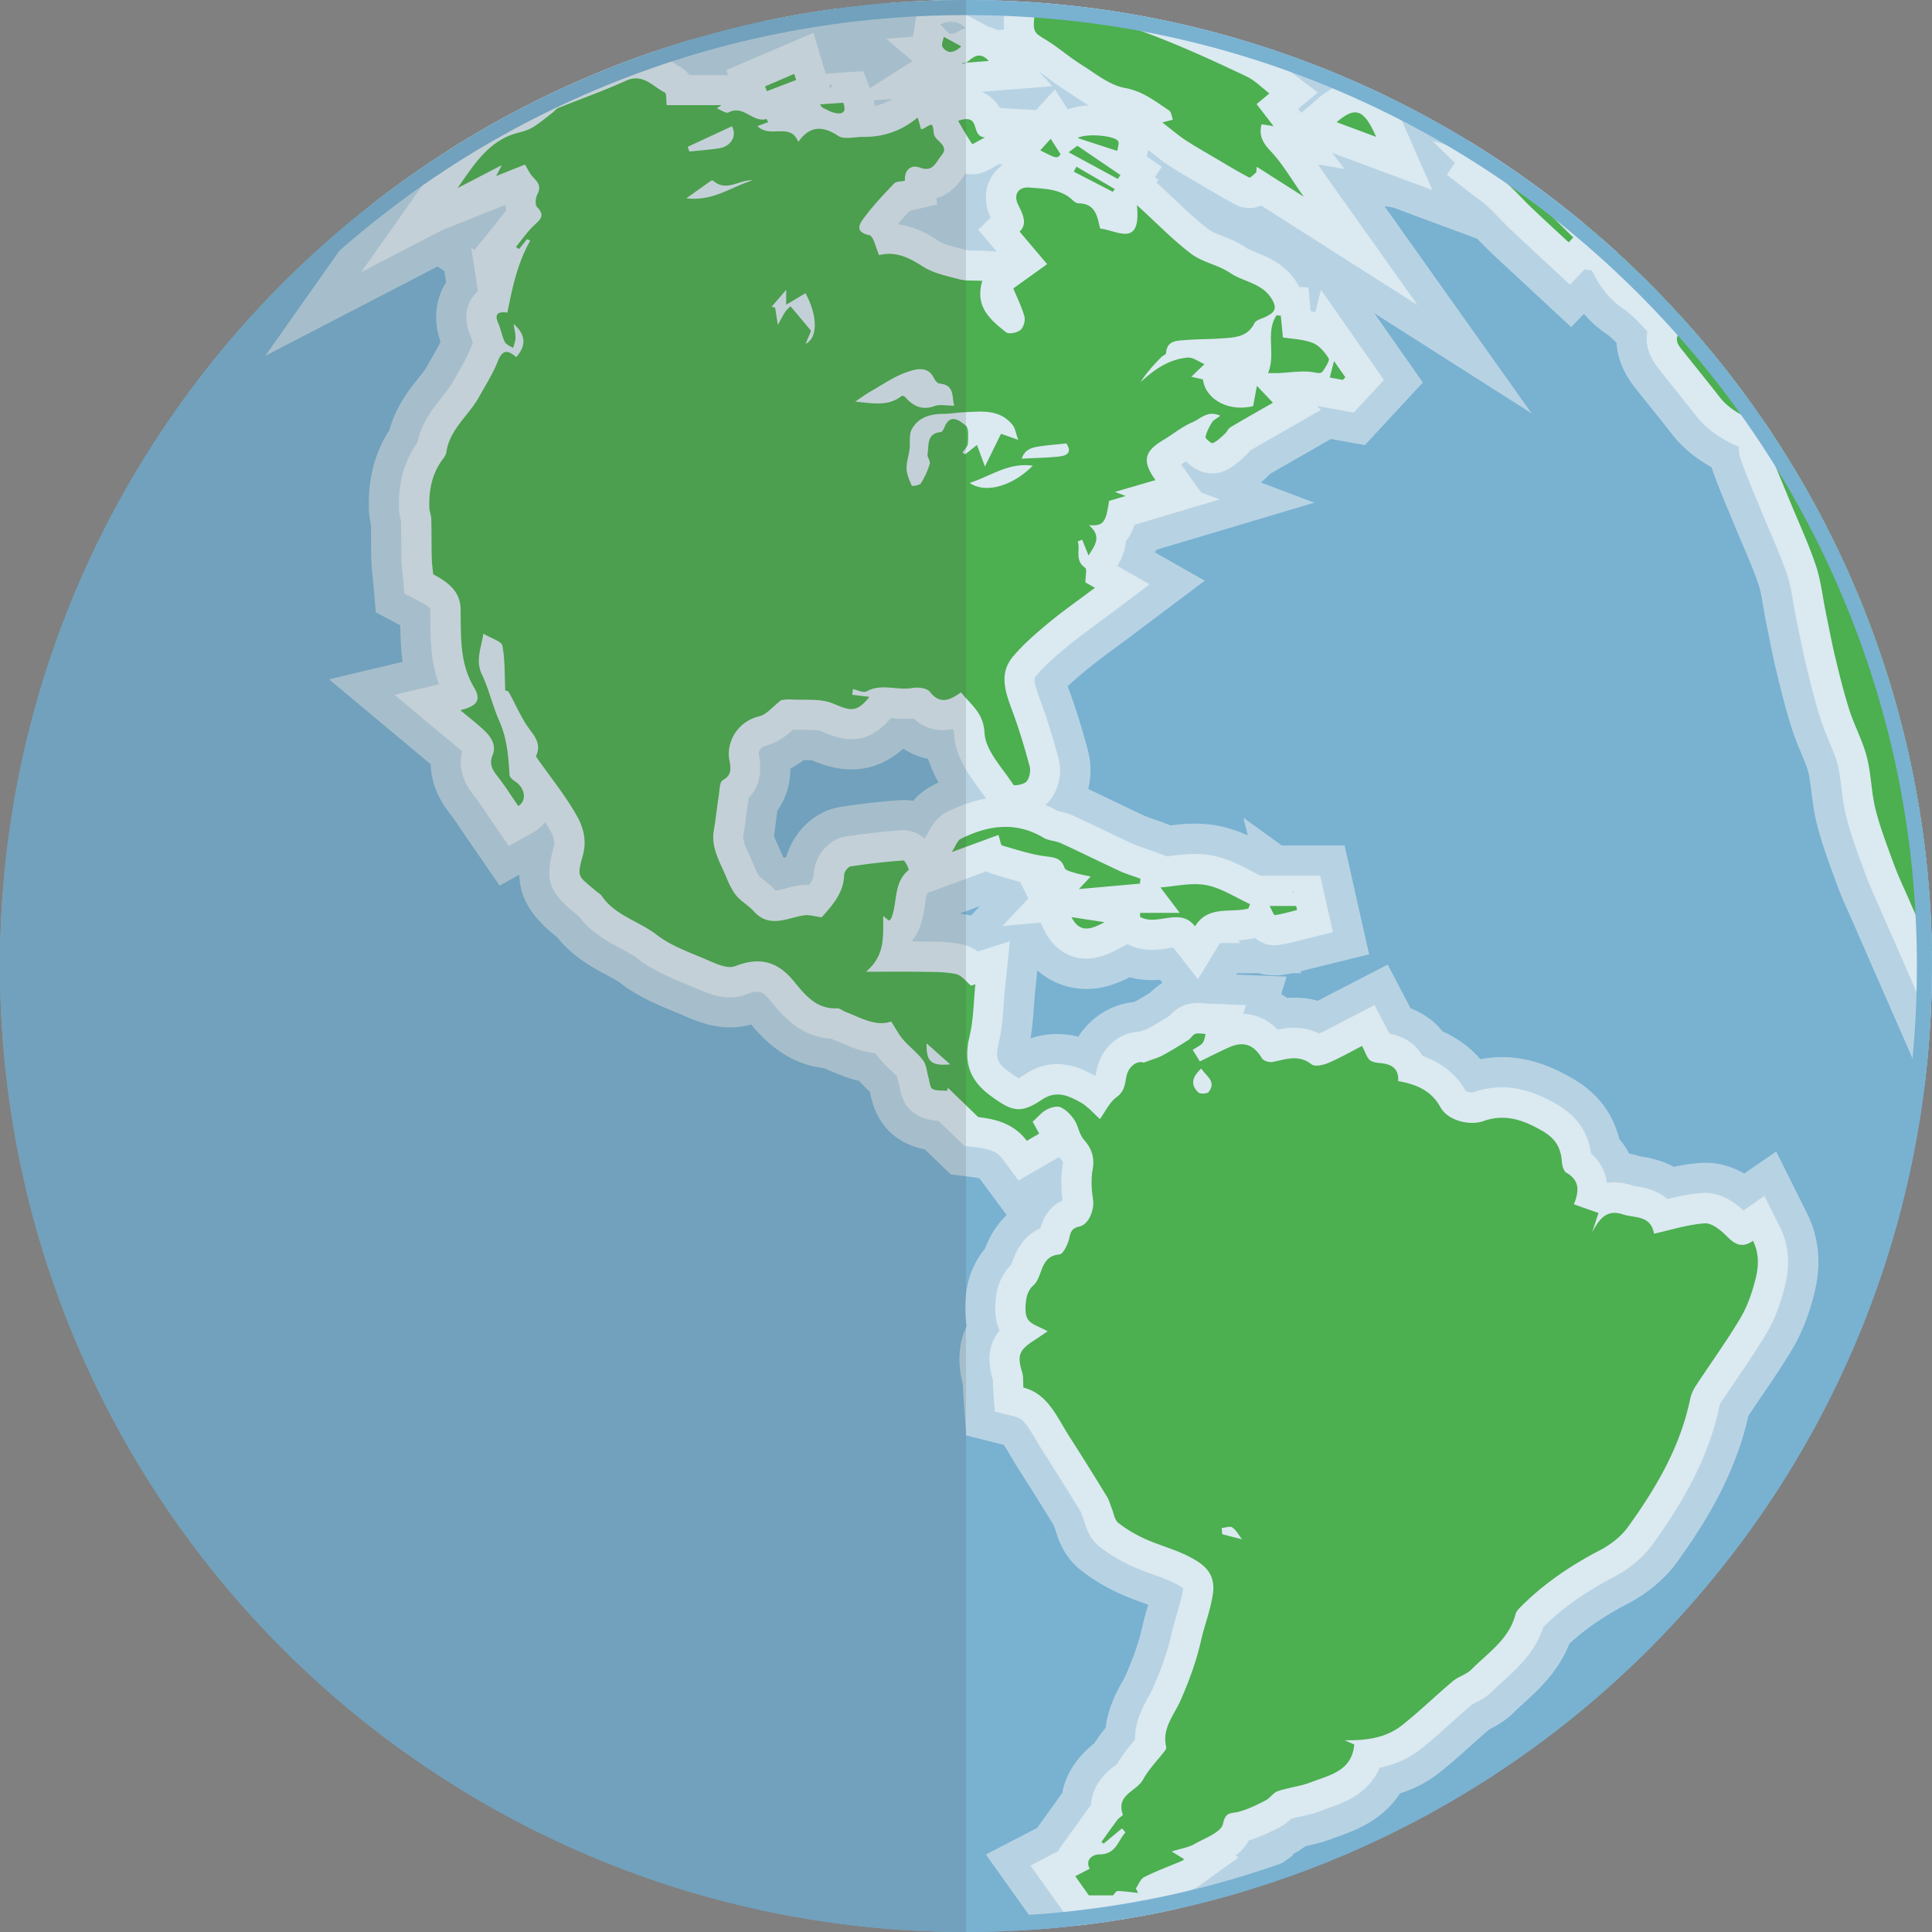 <svg version="1.1" xmlns="http://www.w3.org/2000/svg" x="0" y="0" viewBox="0 0 512 512" xml:space="preserve"><rect x="0" y="0" width="512" height="512" fill="#808080" stroke="none"/><style type="text/css">.st0{fill:#79b1d1}</style><circle class="st0" cx="256" cy="256" r="256"/><path d="M256 0c-7 0-13.93.29-20.79.84l-.2 1.39-12.71 1-.29-.98c-6.63.88-13.18 2.02-19.64 3.39l-14.63 6.27h-1.77c-.74-.57-1.54-1.07-2.38-1.51-31.19 9.19-59.89 24.13-84.89 43.62L70.29 94.31l45.68-23.69 1.78 1.22.46 3c-2.91 4.58-3.43 10.18-1.47 15.71-.54 1.2-1.39 2.69-2.3 4.25-.51.89-1.03 1.78-1.52 2.67-.32.58-1.22 1.71-2.02 2.71-2.43 3.05-6.01 7.55-7.74 13.87-3.85 5.92-5.62 12.76-5.41 20.84.05 1.76.32 3.22.55 4.22.03 1.32.03 2.66.04 4.05.01 1.7.02 3.39.06 5.1.04 1.62.19 3.06.32 4.25.04.36.08.73.11 1.11l.77 8.66 6.48 3.43c.04 2.95.13 6.23.62 9.68l-19.51 4.63 24.51 20.48c.75.63 1.46 1.21 2.14 1.77.1.08.19.16.28.23.19 6.83 3.93 11.63 5.35 13.45.94 1.2 1.93 2.68 3 4.28.55.82 1.1 1.65 1.67 2.47l8.28 12.01 5.2-2.92c.14 5.46 2.5 10.35 8.83 15.61.37.31.78.65 1.23 1.04.02.02.04.03.06.05 4.23 5.19 9.31 7.92 13.08 9.93 1.33.71 2.71 1.45 3.39 1.97 4.8 3.72 10.07 5.89 14.29 7.63l.3.12c.49.21.99.41 1.49.62.25.1.51.22.77.33l.1.04c3.72 1.62 10.43 4.56 17.89 2.35 3.32 3.98 9.37 10.41 19.15 11.56.06.03.13.05.19.07.55.21 1.09.44 1.63.67l.17.07c1.98.84 4.49 1.91 7.47 2.6 1.02 1.13 2 2.07 2.84 2.87l.09.33c1.15 6.03 4.13 10.39 8.85 12.95 1.74.95 3.61 1.61 5.64 1.99l6.87 6.64 5.3.66c1.29.16 1.97.3 2.32.39l7.21 9.71c-3.36 3.2-4.99 6.93-5.76 8.94-2.63 3.16-4.4 7.2-4.93 11.36-.22 1.75-.67 5.22.11 9.15-2.18 4.47-2.53 9.64-1.04 15.43.01.61.03 1.26.08 1.94l.8 11.58 9.95 2.5c.61.9 1.49 2.39 1.83 2.96.63 1.07 1.34 2.28 2.15 3.54 3.24 5.03 6.34 10.05 9.24 14.76.15.43.32.9.51 1.38l.05.16c.62 2.04 2.08 6.83 6.73 10.47 3.1 2.43 6.61 4.53 10.43 6.25 2.21.99 4.32 1.76 6.19 2.43.4.14.79.29 1.17.42 0 .01-.01.03-.01.04-.51 1.72-1.08 3.67-1.56 5.79-.88 3.92-2.25 7.92-4.44 12.95-.14.32-.56 1.08-.87 1.64-1.47 2.65-3.77 6.79-4.42 12.2-.97 1.2-1.99 2.55-2.96 4.09-2.22 1.77-7.2 6.05-8.53 13.19-.48.66-.95 1.32-1.42 1.98l-5.24 7.28-13.56 7.04 14.05 19.77c18.6-1.39 36.64-4.77 53.92-9.92l13.44-9.66-.28-.17c.07-.04.14-.07.21-.11 1.32-.67 2.41-1.41 3.32-2.12l.27-.06c1.95-.43 4.39-.98 7.02-2 .51-.2 1.04-.38 1.59-.58 3.91-1.39 11.48-4.07 16.19-11.35 3.87-1.23 7.38-3.08 10.47-5.52 3.1-2.45 5.91-4.97 8.65-7.43 1.55-1.39 3.03-2.72 4.5-3.98 1.57-.8 4.2-2.14 6.72-4.69.71-.72 1.6-1.52 2.55-2.39 3.86-3.5 9.03-8.2 12.01-15.66 4.21-3.9 9.28-7.38 15.45-10.59 5.29-2.75 9.93-6.66 13.06-11 6.96-9.65 15.34-22.73 18.92-38.79 1.16-1.75 2.36-3.52 3.54-5.25 2.7-3.97 5.5-8.08 8.12-12.49 2.48-4.18 4.39-9 5.82-14.74 1.89-7.59 1.27-14.66-1.87-21.04l-8.25-16.53-8.47 5.84c-3.73-2.13-7.59-3.08-11.52-2.82-2.52.17-4.9.56-7.15 1.03-3.56-1.91-6.95-2.46-8.48-2.7-.14-.02-.29-.05-.44-.07-.97-.3-1.93-.54-2.88-.72a20.64 20.64 0 0 0-2.65-3.9c-1.69-6.85-5.82-12.22-12.32-15.99-5.68-3.29-14.1-7.15-24.46-5.12-2.71-3.14-6.06-5.61-10.03-7.38-2.17-2.72-5.05-4.8-8.47-6.11l-6.08-11.58-14.12 7.27c-.76.39-1.57.82-2.41 1.27-.65.35-1.3.7-1.96 1.04-2.97-.83-5.75-.93-8.16-.75-.51-.36-1.03-.69-1.57-1l1.45-4.65-13.34-.54.23-.38h5.66c2.1.58 4.33.73 6.6.41.82-.12 1.62-.26 2.37-.41h2.43l-.35-.47c.64-.16 1.25-.31 1.82-.46.4-.1.8-.21 1.2-.31l15.23-3.75-6.5-28.85h-16.64l-10.17-7.35 1.15 4.68c-2.37-1.06-5.06-2.03-8.1-2.6-4.67-.86-8.96-.47-12.29-.05l-2.46-.91c-.7-.26-1.41-.5-2.11-.75-.92-.32-1.87-.65-2.4-.89-2.37-1.1-4.72-2.23-7.08-3.36-2.42-1.16-5.14-2.47-7.84-3.72.8-3.33.81-6.88-.06-10.16-1.57-5.91-3.17-11.06-4.9-15.75l-.18-.49c-.11-.3-.21-.57-.3-.82 1.59-1.54 3.39-3.05 5.14-4.5 2.26-1.87 4.82-3.75 7.54-5.76l.08-.06c1.32-.97 2.68-1.97 4.08-3.02l19.49-14.66-13.19-7.49v-.02c.14-.23.28-.46.41-.7l41.82-12.46-14.15-5.35c.32-.28.6-.55.86-.78l.33-.3c.4-.37.8-.76 1.17-1.17 1.9-1.11 3.82-2.21 5.84-3.36l10.36-5.93 8.98 1.63 15.36-16.6L364.2 83l41.69 26.54-39-54.92 2.33.39 22.27 8.27c.03.03.06.06.08.09.98 1.01 2.1 2.15 3.29 3.29 2.38 2.28 4.85 4.56 7.03 6.57l14.5 13.47 3.36-3.54c1.73 2.02 3.65 3.75 5.79 5.19.86.58 1.85 1.5 2.86 2.53.21 3.45 1.47 7.6 5 12l.18.23c1.15 1.45 2.3 2.89 3.46 4.33l.33.41c1.96 2.44 3.91 4.88 5.83 7.34 2.62 3.36 6.21 6.33 10.36 8.61.07.22.14.44.22.66 1.3 3.71 2.74 7.19 4.14 10.55l.13.3c.37.88.73 1.76 1.09 2.64.76 1.86 1.55 3.7 2.33 5.55l.07.16c1.67 3.91 3.25 7.6 4.48 11.23.54 1.58.92 3.81 1.33 6.21.22 1.31.5 2.93.84 4.59.21 1 .41 2 .62 3.06.59 2.96 1.21 6.02 1.97 9.18 1.17 4.87 2.39 9.9 4.04 15.05.8 2.5 1.74 4.74 2.56 6.72.77 1.85 1.49 3.59 1.84 4.91.33 1.27.55 3.06.79 4.97.32 2.63.69 5.62 1.5 8.83 1.32 5.22 3.07 9.95 4.76 14.51l.72 1.94c.98 2.66 2.04 5.03 3.09 7.35l.08.19c.35.78.7 1.56 1.04 2.34.89 2.06 2.87 6.57 4.83 11.06l13.98 31.94c1.29-10.4 1.96-20.99 1.96-31.74C512 114.62 397.38 0 256 0zm-8.55 207.99a17.412 17.412 0 0 0-5.45 4.24c-1.24-.2-2.5-.25-3.79-.16-5.09.37-10.25.96-15.31 1.74-7.56 1.17-12.78 7.13-14.56 13.38l-.51.12c-.11-.09-.22-.17-.32-.25-.18-.4-.38-.89-.53-1.23-.34-.8-.7-1.6-1.06-2.4-.21-.46-.58-1.28-.82-1.87.23-1.5.42-2.93.6-4.33l.01-.1c.1-.77.2-1.54.31-2.31 1.86-2.62 3.42-6.27 3.45-11.14 1.36-.7 2.53-1.49 3.5-2.23.66 0 1.62.01 2.22.04 4.58 1.93 14.47 5.49 24.05-2.98h.3c2.02 1.28 4.18 2.15 6.44 2.62.71 2.28 1.68 4.37 2.75 6.26-.42.18-.85.38-1.28.6zm9.87 34.66c-.25-.06-.5-.12-.75-.17-.75-.16-1.5-.29-2.23-.39l5.38-1.98-2.4 2.54zm42.02 16.33c3.01.8 5.81.85 8.1.67l.64.82a18.6 18.6 0 0 0-3.24 2.56c-1.33.84-2.71 1.67-4.02 2.39-.12.04-.24.09-.38.14-2.5.25-4.98 1.01-7.24 2.24a20.346 20.346 0 0 0-7.43 6.93c-3.57-.87-7.94-1.14-12.67.45.53-3.16.74-6.15.94-8.87.09-1.34.18-2.61.31-3.81l.55-5.34a19.75 19.75 0 0 0 6.93 3.96c7.66 2.48 14.03-.36 17.51-2.14z" fill="#b7d3e3"/><path d="M512 256c0 5.11-.17 10.17-.46 15.21l-7.74-17.68c-2.09-4.77-4.28-9.78-5.23-11.97-.38-.88-.77-1.75-1.17-2.63-.98-2.17-1.99-4.42-2.88-6.83l-.72-1.95c-1.62-4.38-3.3-8.91-4.51-13.7-.69-2.73-1.01-5.33-1.32-7.85-.27-2.17-.52-4.22-.98-6-.48-1.86-1.31-3.86-2.19-5.97-.8-1.93-1.63-3.92-2.33-6.09-1.56-4.87-2.74-9.76-3.88-14.49-.72-2.99-1.32-5.98-1.91-8.88l-.63-3.1c-.3-1.47-.55-2.92-.79-4.32-.46-2.7-.9-5.25-1.64-7.43-1.33-3.9-2.96-7.74-4.7-11.8-.79-1.86-1.59-3.72-2.35-5.59-.41-1-.82-1.99-1.24-2.99-1.36-3.26-2.76-6.63-3.98-10.12a9.963 9.963 0 0 1-.56-3.44c-4.55-1.84-8.62-4.73-11.26-8.11-1.95-2.49-3.92-4.96-5.9-7.43-1.26-1.57-2.51-3.14-3.76-4.71l-.21-.27c-3.07-3.82-3.65-7.21-3.08-10.01-2.23-2.4-4.34-4.65-6.54-6.13-4.12-2.79-6.55-6.65-8.18-10.06-.14-.02-.28-.04-.43-.05-.43-.06-.94-.12-1.5-.23l-3.87 4.07-5.8-5.39c-.97-.9-1.95-1.8-2.92-2.71-2.28-2.1-4.63-4.28-6.94-6.48-1.09-1.04-2.11-2.08-3.09-3.09-1.14-1.17-2.22-2.28-3.31-3.28-.8-.74-1.83-1.49-2.91-2.29-.59-.43-1.17-.87-1.75-1.32l-5.91-4.56 2.11-3.16-5.91-5.83 8.22 2.36 1.51-2.27C462.91 82.43 512 163.48 512 256zm-40.25 69.29c2.3 4.67 2.71 9.75 1.27 15.54-1.24 4.98-2.85 9.09-4.93 12.59-2.5 4.2-5.22 8.2-7.86 12.08-1.37 2.01-2.79 4.1-4.13 6.14-.25.38-.35.68-.37.76-3.13 15.17-11.17 27.72-17.83 36.96-2.42 3.35-6.06 6.4-10.26 8.59-7.52 3.91-13.62 8.23-18.64 13.21-2.13 6.62-6.74 10.81-10.5 14.22-1.03.93-2 1.82-2.86 2.69-1.62 1.64-3.39 2.54-4.68 3.2-.3.15-.7.36-.88.47-1.77 1.49-3.5 3.04-5.32 4.68-2.63 2.36-5.35 4.8-8.26 7.11-3.47 2.74-7.25 4.2-10.91 4.94-2.86 6.91-9.54 9.27-13.46 10.67-.61.21-1.21.43-1.8.66-2.08.81-4.1 1.26-5.88 1.65-.81.18-1.58.35-2.28.54-.71.67-1.73 1.58-3.18 2.31-2.38 1.21-5.03 2.54-8.03 3.42-.88 1.65-2.13 2.95-3.52 4.01l.81.5-9.64 6.93c-.41.33-1.2.95-2.34 1.43-1.03.43-2.05.85-3.07 1.26-.71.29-1.41.57-2.09.85l1.53 3.02a256.35 256.35 0 0 1-27.22 4.61h-1l-11.33-15.94 7.62-3.96-.22-.15 6.05-8.4c.86-1.21 1.73-2.41 2.61-3.61.27-5.61 4.54-8.97 6.19-10.26.25-.2.57-.45.77-.62 1.38-2.42 3.05-4.42 4.54-6.19.05-.05.09-.11.13-.16-.04-4.86 2.09-8.7 3.59-11.42.48-.86.92-1.67 1.21-2.34 2.39-5.51 3.91-9.95 4.91-14.38.42-1.86.93-3.6 1.43-5.29.66-2.23 1.28-4.33 1.57-6.35.02-.15.03-.27.04-.36-.27-.23-.88-.64-2.27-1.35-1.59-.81-3.47-1.49-5.45-2.21-1.82-.66-3.69-1.33-5.62-2.2-3.23-1.46-6.19-3.22-8.78-5.25-2.66-2.08-3.54-4.96-4.01-6.5-.06-.19-.11-.39-.18-.57-.2-.48-.38-1-.56-1.52-.06-.18-.12-.37-.19-.55-3.05-4.98-6.34-10.31-9.79-15.66-.71-1.11-1.36-2.2-1.98-3.26-2.38-4.05-3.62-5.88-5.46-6.34l-5.63-1.42-.4-5.79c-.05-.68-.06-1.31-.07-1.91 0-.22 0-.43-.01-.63-1.61-5.48-1.12-9.6 1.77-13.13-1.63-3.54-1.14-7.34-.89-9.29.4-3.08 1.85-6.06 3.94-8.13.09-.23.21-.54.3-.79.75-2.02 2.49-6.73 7.49-8.89.49-1.95 1.77-5.47 5.86-7.38-.47-3.44-.44-6.67.07-9.62.06-.34.05-.5.05-.53-.01 0-.12-.24-.54-.71-.19-.21-.37-.43-.53-.65l-10.73 6.22-4.26-5.73c-1.53-2.06-3.7-2.67-7.44-3.13l-2.65-.33-6.88-6.64c-1.44-.07-3.44-.3-5.45-1.4-3.8-2.06-4.52-5.84-4.82-7.45-.02-.11-.04-.22-.06-.32-.23-.78-.38-1.51-.5-2.1-.03-.13-.06-.28-.09-.42-.45-.49-1.03-1.05-1.65-1.63-.89-.84-1.9-1.8-2.88-2.93-.47-.54-.89-1.1-1.28-1.65-3.35-.32-6.29-1.57-8.68-2.58-.69-.29-1.38-.59-2.08-.85-.37-.14-.71-.3-1.01-.44-8.2-.47-12.95-6.29-15.88-9.87l-.18-.22c-2.01-2.46-3.04-2.94-6.46-1.6-4.98 1.95-9.8-.16-13.33-1.7-.34-.15-.67-.29-.98-.42-.6-.25-1.21-.51-1.83-.76-3.99-1.64-8.5-3.51-12.45-6.56-1.21-.94-2.81-1.8-4.52-2.71-3.52-1.88-7.84-4.2-11.13-8.55-.2-.15-.4-.3-.58-.46-.5-.43-.95-.8-1.36-1.14-6.5-5.41-6.89-8.92-4.78-16.7.24-.89.37-2.18-.82-4.31-.45-.8-.93-1.6-1.43-2.39-.87 1.12-1.97 2.06-3.25 2.78l-6.36 3.57-4.14-6.01c-.55-.8-1.09-1.61-1.63-2.41-1.13-1.69-2.2-3.29-3.32-4.72-1.47-1.89-4.73-6.06-3.31-11.94-.02-.02-.05-.04-.07-.07-1.04-.93-2.17-1.86-3.48-2.94-.66-.54-1.35-1.11-2.09-1.73l-12.25-10.24 11.78-2.79c-2.2-5.96-2.25-11.87-2.29-17.21-.01-.86-.01-1.71-.03-2.57 0-.14-.02-.21-.02-.23-.07-.14-.53-.74-2.99-2.04l-3.84-2.03-.38-4.33c-.04-.42-.08-.84-.13-1.26-.11-1.07-.24-2.29-.27-3.58-.04-1.66-.05-3.31-.06-4.96-.01-1.68-.02-3.35-.06-5.03-.01-.06-.03-.11-.04-.17-.18-.74-.45-1.85-.49-3.22-.18-6.9 1.41-12.56 4.84-17.32 1.13-5.35 4.13-9.12 6.57-12.2 1.08-1.36 2.11-2.65 2.76-3.82.47-.85.96-1.7 1.45-2.54 1.19-2.06 2.32-4.01 3.04-5.86.28-.72.59-1.38.92-2-.08-.25-.15-.49-.21-.71-.16-.54-.32-1.09-.45-1.38-2.24-5.14-.53-8.67.7-10.32.35-.47.77-.95 1.29-1.4l-1.51-9.93-.14-.11.1-.12-.22-1.45.82.71 4.78-5.86c.41-.51.81-1.02 1.21-1.54.73-.95 1.53-1.98 2.44-3.01-.1-.52-.17-1.04-.2-1.56l-16.82 6.71L95.74 72.1l18.92-26.82c.38-.53.75-1.07 1.12-1.6.8-1.15 1.62-2.32 2.48-3.5a254.867 254.867 0 0 1 54.97-26.5c2.16.8 3.86 1.98 5.02 2.79.51.36 1.09.76 1.39.91 1.37.67 2.35 1.57 3.06 2.54h10.27l-.52-1.32 23.13-9.91 3.23 10.85 9.97-.67 1.75 4.5 11.31-7.19-6.98-5.9 7.03-.55c.09-.44.19-.8.26-1.08l.05-.2 1.15-8.13c1.91-.09 3.82-.17 5.74-.22l12.76 6.95c.88.22 1.69.54 2.42.92l1.82-.14c-.12-1.34-.08-2.85.09-4.58l.29-3c21.17.85 41.67 4.27 61.21 9.96 2.1.98 4.15 1.94 6.11 2.88 2.43 1.15 4.33 2.76 5.86 4.05.52.44 1.04.88 1.58 1.29l8.01 6.08-5.2 4.34.81 1.05 4.17-3.57c1.58-1.35 5.46-4.67 10.44-4.51 2.64 1.17 5.26 2.36 7.84 3.62 2.45 2.51 3.86 5.72 4.7 7.64l7.59 17.29-26.58-9.87 3.29 4.27-6.98-1.17c.86 1.28 1.74 2.6 2.68 3.92l23.68 33.34-41.45-26.39c-2.8 1.19-5.2.59-6.9-.3-2.72-1.43-5.33-2.98-7.86-4.47l-1.36-.81c-.67-.4-1.34-.79-2.02-1.18-2.07-1.21-4.21-2.45-6.34-3.85-1.59-1.05-3.01-2.17-4.5-3.36-.31-.25-.63-.5-.97-.77-.1.63-.23 1.16-.32 1.53l-.03.25 3.96 2.69-1.86 2.85.97.57-.53.74.13.12c1.7 1.55 3.29 3.05 4.82 4.49 3.26 3.07 6.07 5.73 9.04 7.96.68.51 2.07 1.06 3.42 1.59 2 .79 4.26 1.68 6.48 3.19.58.4 1.61.82 2.7 1.26 3.19 1.3 8.01 3.26 11.02 8.64.08.14.16.28.23.42l2.43.19.59 6.23c.41.09.82.18 1.23.29l1.52-5.95 16.67 23.91-8 8.65-9.69-1.76 1 1.05-11.73 6.72c-2.45 1.4-4.79 2.73-7.1 4.09-.33.44-.77.95-1.33 1.46l-.36.33c-1.14 1.05-2.69 2.49-4.89 3.49-1.41.65-5.14 1.79-9.31-1.51-.4-.31-.76-.63-1.08-.95-.41.27-.83.55-1.26.82l5.3 7.4 4.95 1.87-22.6 6.73c-.49 1.48-1.2 2.98-2.25 4.28-.16 1.97-.84 4.18-2.29 6.63l8.56 4.86-9.75 7.33c-1.4 1.05-2.77 2.06-4.1 3.04-2.81 2.07-5.47 4.02-7.91 6.04-2.92 2.42-5.97 5.02-8.37 7.85-.62.74-.69 1.48 1.13 6.41l.18.49c1.63 4.45 3.16 9.36 4.67 15.03 1 3.76.05 8.24-2.37 11.16-.34.41-.71.78-1.1 1.11 1.09.46 2.16 1 3.21 1.61.16.04.32.07.49.11.97.21 2.3.5 3.74 1.16 2.77 1.27 5.53 2.6 8.2 3.88 2.39 1.15 4.78 2.29 7.18 3.41.89.41 1.99.79 3.15 1.19.65.23 1.31.45 1.95.69l4.31 1.59c.25-.03.5-.06.75-.1 3.12-.4 7.01-.91 11.03-.17 4 .74 7.4 2.5 10.39 4.06.93.48 1.82.94 2.66 1.34h15.75l3.37 14.96-7.61 1.88c-.45.11-.9.23-1.34.34-1.58.41-3.38.88-5.32 1.15-1.85.26-4.21.03-6.35-1.85-1.57.38-3.05.53-4.42.61l.56.74h-5.43l-5.86 9.58-6.54-8.38c-.4.05-.85.12-1.2.17-2.73.42-6.79 1.05-10.95-1.06l-2.37 1.23c-2.64 1.37-7.05 3.66-12.12 2.02-2.21-.72-5.3-2.49-7.5-6.88l-1.04-2.09-10.09.9 6.88-7.31-2.2-4.39c-1.73-.44-3.41-.94-5.06-1.43-.65-.19-1.31-.39-1.96-.58-.71-.21-1.33-.48-1.89-.8l-15.5 5.7c-.06.05-.1.09-.14.12-.28.4-.52 2.03-.66 3-.28 1.91-.63 4.29-1.65 6.72a8.78 8.78 0 0 1-1.58 2.47c-.01.19-.03.38-.05.56l2.54.03 1.34.02c2.78.03 5.94.06 9.18.74 1.71.36 3.12 1.1 4.25 1.9l8.47-2.72-1.26 12.18c-.14 1.31-.23 2.65-.33 4.07-.25 3.49-.51 7.1-1.4 10.84-.89 3.73-.35 5.25 2.6 7.4 1.41 1.03 2.22 1.55 2.7 1.81.33-.16.85-.46 1.64-.99 8-5.39 15.22-1.5 18.3.16.08.04.16.09.24.13.09-.08.18-.16.28-.24.02-.08.03-.16.04-.23.06-.31.12-.63.18-.95.78-3.85 3.1-7.08 6.38-8.86 1.59-.86 3.32-1.32 5.02-1.36.15-.05.29-.1.43-.15.8-.28 1.55-.54 1.88-.71 1.84-.99 3.7-2.14 5.6-3.34.74-.84 2.14-2.22 4.36-2.92 2.19-.7 4.16-.48 5.21-.36.11.01.21.03.32.03l10.36.42-.72 2.31c3.44.11 6.58 1.53 9.16 4.18 2.92-.58 6.87-1.01 11 1.04 1.79-.81 3.57-1.76 5.29-2.68.81-.43 1.58-.84 2.31-1.22l7.06-3.63 3.69 7.03c.1.18.19.36.28.54 4.04.76 7.07 2.87 8.75 5.91 4.08 1.42 8.46 4.04 11.47 9.29.5.27 1.49.45 1.94.34 9.21-3.23 16.76.04 22.3 3.26 5.17 3 8.11 7.25 8.95 12.94 1.87 1.67 3.76 4.19 4.2 7.79 2.08-.32 4.3-.09 6.67.69.2.06.79.16 1.22.23 1.61.26 5.23.84 8.19 3.37 2.94-.72 5.98-1.39 9.23-1.61 3.59-.24 7.16 1.28 10.87 4.63l5.54-3.82 4.18 8.33zm-129.29-89.28.14.58.35-.2c-.16-.13-.32-.25-.49-.38zM260.13 24.33c.23.1.46.2.69.32 2.08 1.05 3.34 2.57 4.14 3.97l9.61.55 4.99-5.48 3.4 5.3c1.51-.56 3.45-.94 5.54-1.07-1.35-.8-2.61-1.65-3.82-2.46a94.06 94.06 0 0 0-2.35-1.54c-1.85-1.16-3.5-2.39-5.09-3.58-.65-.48-1.28-.95-1.89-1.4l3.53 3.91-18.75 1.48zM249.21 6.51l2.35 2.45 1.56-.12c.97-.64 1.91-1.11 2.82-1.44-.67-.67-1.78-1.37-3.23-1.58-.28-.04-.56-.06-.81-.06-1.42 0-2.42.53-2.69.75zm-11.13 52.65c.06.11.13.22.19.33 4.8.69 8.49 3.07 10.6 4.44 1.25.81 3.53 1.39 5.72 1.95.57.15 1.14.29 1.71.44.26.05 1.18.06 1.86.07.8.01 1.66.02 2.57.07l3.39.18-4.87-5.75 3.29-3.21c-1.85-3.89-1.65-8.1.55-11.32.7-1.03 1.57-1.9 2.57-2.61l-.68-.34-.19.1c-.65.34-1.24.67-1.74.94-.53.29-.97.53-1.29.69-2.11 1.08-4.12 1.26-5.87.87-.14.18-.26.33-.35.44-.08.11-.19.28-.3.45-2.2 3.3-4.66 4.94-7.06 5.59l.14 1.72-6.75 1.54-.42.09a83.243 83.243 0 0 0-3.07 3.32zm-6.49-32.57c.1.52.17 1.01.2 1.49 1.66-.31 3.19-.92 4.67-1.87l-4.87.38zm-11.85-3.93.29.99.58-1.33c-.28.09-.57.2-.87.34zm25.25 199.59.53-.81c.2-.31.38-.65.6-1.05.77-1.43 2.05-3.83 4.9-5.24 3.52-1.75 6.96-2.93 10.31-3.54a83.43 83.43 0 0 0-1.77-2.45c-2.83-3.84-6.36-8.63-6.68-14.5-.03-.59-.1-.97-.42-1.47-4.63 1.03-8.09-.73-10.43-2.83-2.18.25-4.15.07-5.78-.07-.05 0-.09-.01-.14-.01-6.58 7.73-12.74 5.99-18.49 3.52-.87-.37-3.07-.38-4.84-.38-.87 0-1.76 0-2.69-.04-1.66 1.51-3.91 3.45-7.11 4.22-1.65.4-1.97 1.83-1.89 2.28l.07.38c.84 4.72-.08 8.47-2.74 11.19-.03.28-.07.55-.11.81-.21 1.3-.38 2.61-.55 3.91-.22 1.69-.45 3.44-.76 5.22-.21 1.22.48 2.82 1.63 5.33.33.73.67 1.46.98 2.2.55 1.3 1.14 2.69 1.63 3.31.16.18.75.65 1.17.98.92.72 2.05 1.62 3.14 2.83.62-.08 1.67-.35 2.41-.54 1.11-.29 2.37-.61 3.75-.83.97-.15 1.88-.18 2.72-.14.81-1.12 1.2-1.98 1.22-2.92.11-4.17 3.53-9.15 8.45-9.91 4.86-.75 9.79-1.31 14.67-1.67 1.58-.1 4.01.16 6.22 2.22z" opacity=".5" fill="#fff"/><path d="M339.98 89.42c2.46.41 5.34.47 7.87 1.45 1.72.66 3.2 2.44 4.24 4.07.37.58-.77 2.27-1.44 3.31-.49.74-1.04.69-2.23.46-3.1-.6-6.44.03-9.69.16-.69.03-1.39 0-2.68 0 2.13-5.09-.79-10.72 2.24-15.3l1.13.09c.18 1.69.34 3.38.56 5.76zm14.25-57.04c3.63 1.35 7.05 2.62 10.46 3.89-3.25-7.42-5.52-8.13-10.46-3.89zm2.29 67.59c-.85-1.22-1.7-2.43-2.99-4.29-.51 1.99-.78 3.06-1.12 4.37 1.35.24 2.4.44 3.46.63l.65-.71zm71.89-33.2c1.5 3.47 3.21 6.38 6.1 8.33 3.85 2.6 6.95 6.36 10.21 9.77.61.64.95 2.45.51 3.01-1.77 2.26-.35 3.72.9 5.29 3.23 4.07 6.51 8.09 9.7 12.19 2.45 3.15 7.14 5.87 11.96 6.82a256.57 256.57 0 0 0-39.38-45.41zm36.16 262.06c1.7 3.46 1.47 6.9.68 10.07-.9 3.6-2.16 7.26-4.04 10.43-3.65 6.14-7.88 11.94-11.8 17.93-.69 1.06-1.26 2.29-1.51 3.53-2.62 12.7-9.05 23.59-16.49 33.9-1.84 2.55-4.65 4.7-7.47 6.17-7.68 4-14.73 8.76-20.85 14.88-.57.58-1.25 1.24-1.44 1.98-1.68 6.69-7.3 10.25-11.72 14.72-1.33 1.34-3.46 1.86-4.93 3.1-4.55 3.83-8.81 8.01-13.47 11.69-4.35 3.43-9.62 4.04-15.18 3.95.81.36 1.63.72 2.54 1.13-.61 7.05-6.52 8.09-11.46 10-2.81 1.09-5.92 1.39-8.78 2.36-1.23.42-2.08 1.86-3.28 2.47-2.32 1.18-4.7 2.38-7.2 3.02-1.98.51-3.39-.1-4.06 3.17-.45 2.23-4.82 3.81-7.6 5.38-1.55.88-3.45 1.15-6.01 1.95 1.58.97 2.39 1.47 3.32 2.05-.24.17-.44.38-.68.48-3.32 1.4-6.71 2.65-9.92 4.26-.99.5-1.48 1.97-2.2 3 .2.4.4.8.61 1.2-1.81-.19-3.62-.46-5.44-.52-.4-.01-.82.75-1.23 1.16h-6.4c-1.12-1.57-2.24-3.15-3.6-5.07 1.16-.6 2.45-1.27 3.82-1.98-1.35-2.64 1.13-3.82 2.49-3.8 4.5.05 4.96-3.62 6.99-5.83-.3-.36-.6-.71-.91-1.07-1.62 1.34-3.24 2.68-4.86 4.03l-.62-.41c1.42-1.97 2.81-3.95 4.27-5.89.41-.55 1.52-1.16 1.43-1.42-1.91-5.21 3.66-6.13 5.35-9.24 1.53-2.81 3.9-5.16 5.87-7.74.19-.25.32-.68.25-.98-1.16-4.91 2.19-8.5 3.91-12.45 2.24-5.16 4.11-10.24 5.37-15.8.91-4.04 2.49-7.96 3.11-12.25.82-5.66-2.62-8-6.52-9.98-3.64-1.85-7.68-2.89-11.41-4.57-2.52-1.13-4.97-2.56-7.14-4.26-.97-.76-1.18-2.49-1.71-3.79-.42-1.02-.67-2.14-1.24-3.07-3.28-5.35-6.58-10.69-9.98-15.97-3.36-5.22-5.72-11.4-12.22-13.03-.11-1.6.03-2.87-.31-3.99-1.38-4.51-.88-5.94 3.3-8.61 1.1-.7 2.15-1.46 3.43-2.32-2.15-1.22-4.32-1.77-5.23-3.16-.86-1.32-.66-3.54-.43-5.3.16-1.27.84-2.78 1.79-3.6 2.75-2.38 1.66-7.84 7-8.3 1.03-.09 2.27-2.75 2.63-4.39.38-1.75.76-2.58 2.67-3.01 2.57-.58 4.03-4.59 3.6-7.22-.42-2.59-.54-5.36-.09-7.93.56-3.21-.27-5.53-2.37-7.92-1.22-1.39-1.45-3.62-2.51-5.21-.9-1.35-2.2-2.7-3.64-3.33-.99-.43-2.68.08-3.77.68-1.29.71-2.29 1.96-3.62 3.17.47.84 1 1.8 1.74 3.14-1.17.68-2.23 1.29-3.29 1.91-3.7-4.98-9.11-5.83-12.88-6.3-3.35-3.24-5.68-5.49-8.02-7.75-.08.27-.16.54-.23.8-1.32-.13-2.82.06-3.89-.52-.67-.36-.71-1.9-1.01-2.92-.46-1.55-.53-3.38-1.43-4.6-1.51-2.04-3.65-3.61-5.32-5.55-1.15-1.33-1.97-2.95-3.16-4.78-4.1 1.43-8.01-1-12.09-2.55-.77-.29-1.51-.98-2.24-.95-5.51.27-8.52-3.57-11.47-7.17-4.31-5.28-9.05-6.54-15.58-3.99-2.18.85-5.64-.93-8.29-2.05-4.3-1.81-8.86-3.47-12.48-6.27-4.73-3.66-11.03-5.09-14.59-10.34-.32-.47-.9-.76-1.35-1.14-5.01-4.27-5.25-3.6-3.6-9.66 1.06-3.9.08-7.38-1.57-10.32-2.97-5.3-6.87-10.08-10.38-15.09-.2-.28-.53-.7-.44-.9 1.64-3.66-1.08-5.8-2.73-8.41-1.7-2.71-2.99-5.68-4.55-8.48-.2-.36-.98-.39-.91-.36-.19-4.1-.04-8.09-.76-11.92-.22-1.17-2.87-1.88-5.05-3.19-.61 4.06-2.14 7.12-.38 10.81 1.88 3.94 2.82 8.32 4.6 12.32 2.05 4.63 2.45 9.45 2.72 14.37.03.61.93 1.29 1.57 1.73 2.76 1.9 2.91 5.23.74 6.45-1.76-2.55-3.37-5.13-5.23-7.52-1.42-1.83-2.61-3.34-1.57-5.97 1.16-2.91-.68-5.18-2.76-7.05-1.73-1.55-3.55-2.99-5.79-4.86 4.55-1.08 5.59-2.77 3.64-6.02-3.92-6.55-3.43-13.68-3.57-20.81-.09-4.83-3.58-7.23-7.27-9.18-.13-1.48-.34-2.9-.37-4.32-.08-3.46-.04-6.92-.13-10.38-.03-1.01-.5-2.01-.52-3.02-.11-4.47.65-8.73 3.35-12.47.48-.66 1.06-1.4 1.17-2.17.87-6.09 5.91-9.67 8.65-14.63 1.71-3.09 3.66-6.1 4.94-9.36 1.21-3.1 2.53-3.29 4.91-1.2 2.63-2.89 2.7-5.86-.69-8.81.18 1.21.51 2.42.51 3.64 0 .92-.4 1.84-.62 2.76-.76-.53-1.85-.89-2.21-1.61-.77-1.56-1.04-3.37-1.75-4.98-1.14-2.62.13-3.09 2.44-2.81 1.29-6.61 2.67-13.13 6.06-19.07-.29-.13-.58-.25-.87-.38-.7.88-1.41 1.76-2.11 2.63-.27-.19-.55-.38-.82-.57 1.5-1.84 2.87-3.83 4.56-5.49 1.59-1.56 3.46-2.64 1.03-5.08-.57-.57-.4-2.46.09-3.38 1.14-2.11.08-3.26-1.22-4.63-.81-.86-1.3-2.01-2.07-3.25-2.1.84-4.57 1.82-7.64 3.05.61-1.17.9-1.72 1.51-2.9-4.26 2.21-8.01 4.15-11.75 6.1 3.93-5.57 7.42-11.31 13.82-13.95 1.85-.76 3.94-.98 5.68-1.92 2.02-1.09 3.77-2.68 5.63-4.07.55-.41.99-1.06 1.59-1.31 5.97-2.41 12.06-4.55 17.91-7.21 4.57-2.08 7.08 1.54 10.31 3.12.5.24.31 1.88.5 3.35h14.52c-.42.28-.83.56-1.25.84 1.05.4 2.44 1.44 3.1 1.09 4.01-2.1 6.42 2.81 10.08 1.73.15.28.31.56.46.84-.95.35-1.9.7-2.87 1.05 3.47 3.41 8.67-1.14 10.83 4.18 2.92-4.1 6.22-4.47 10.54-1.61 1.59 1.06 4.42.27 6.69.29 5.27.05 10.01-1.51 14.42-5.13.34 1.17.6 2.1.9 3.13.24-.08.56-.13.82-.29 2.27-1.39 2.23-1.39 2.54 1.36.06.52.4 1.08.77 1.47 1.22 1.26 2.96 2.37 1.24 4.4-1.48 1.74-2.14 4.52-5.7 3.2-2.59-.96-4.16.9-3.95 3.48-1.02.23-2.3.13-2.86.72-2.79 2.92-5.59 5.87-7.99 9.11-1.08 1.45-2.68 3.72 1.36 4.58 1.2.25 1.77 3.44 2.64 5.3 4.39-1.09 7.9.63 11.6 3.02 2.81 1.81 6.39 2.51 9.71 3.4 1.74.46 3.66.26 6.05.39-2.1 6.86 2.13 10.35 6.33 13.66.71.56 2.9.1 3.78-.64.82-.68 1.33-2.51 1.04-3.57-.74-2.66-2.02-5.18-2.94-7.43 2.78-2 5.5-3.95 8.96-6.44-2.51-2.96-4.79-5.66-7.29-8.62 2.07-2.02.99-4.38-.35-7.05-1.41-2.81.02-4.91 3.09-4.62 3.94.37 8.11.29 11.32 3.34.41.39 1.01.82 1.52.83 4.66.05 5 3.66 5.76 6.7 4.34.39 10.96 5.3 9.74-6.22 5.4 4.91 9.62 9.31 14.42 12.93 2.97 2.24 7.11 2.89 10.22 5 3.67 2.5 8.72 2.69 11.24 7.19 1.52 2.71.11 3.53-1.81 4.5-1.01.51-2.51.82-2.91 1.65-1.88 3.8-5.36 3.8-8.73 4.05-3.18.23-6.39.17-9.56.44-2.25.19-4.91.04-5.14 3.46-.03.38-.87.66-1.26 1.06-2 2.05-3.97 4.13-5.49 6.65 3.63-3.38 7.52-6.11 12.5-6.52 1.42-.12 2.95 1.12 4.43 1.73-1.13 1.08-2.27 2.17-3.5 3.35.64.14 1.86.42 3.1.7.53 4.76 6.07 8.74 13.29 7.09.31-1.64.61-3.29 1-5.39 1.4 1.48 2.53 2.66 4.25 4.48-3.86 2.22-7.59 4.31-11.26 6.5-.62.37-.92 1.23-1.48 1.74-1 .91-2 1.92-3.19 2.46-.36.16-2.02-1.2-1.94-1.63.27-1.36 1.01-2.66 1.73-3.89.32-.54 1.04-.86 2.18-1.74-3.37-1.55-5.31.88-7.3 1.7-2.8 1.15-5.22 3.22-7.87 4.79-4.99 2.96-5.6 5.55-2 10.57-3.45 1.01-6.75 1.97-10.75 3.13 1.25.47 1.88.71 2.85 1.08-1.66.5-3.03.9-4.4 1.31-.86 5.84-1.49 6.67-5.34 6.43 3.76 3.13 1.24 5.73-.09 8.05-.48-1.21-1.08-2.71-1.69-4.21-.39.15-.78.3-1.18.46.73 2.27-.87 5.01 1.95 6.98.56.39.08 2.26.08 3.88.11.06.86.49 2.53 1.43-4.45 3.35-8.51 6.17-12.3 9.32-3.3 2.74-6.6 5.58-9.36 8.83-4.01 4.73-1.95 9.8-.1 14.84 1.73 4.69 3.16 9.5 4.45 14.33.32 1.22-.02 3.06-.8 4-.65.79-3.27 1.24-3.51.87-2.88-4.46-7.38-9.01-7.64-13.73-.3-5.46-3.59-7.38-6.22-10.75-2.87 1.99-5.5 3.4-8.27-.15-.76-.98-3.13-1.28-4.6-1.01-4.03.74-8.22-1.31-12.19.91-.83.46-2.37-.37-3.58-.61-.07.5-.15.99-.22 1.49 1.5.19 3 .37 4.58.57-3.34 4.15-4.91 3.79-9.59 1.78-3.33-1.43-7.52-.86-11.33-1.1-1.08-.07-2.18.15-2.47.18-2.21 1.69-3.83 3.82-5.85 4.3-5.77 1.39-8.68 6.83-7.91 11.39.34 2.03.94 4.06-1.7 5.51-.89.49-.86 2.78-1.1 4.28-.48 3.01-.77 6.04-1.29 9.04-.77 4.49 1.5 8.16 3.12 11.99.77 1.81 1.56 3.7 2.77 5.21 1.29 1.6 3.26 2.65 4.65 4.19 4.15 4.65 8.76 1.85 13.31 1.13 1.45-.23 3.03.31 4.73.52 2.73-3.11 5.83-6.34 5.96-11.26.02-.78.99-2.11 1.68-2.22 4.65-.72 9.34-1.25 14.03-1.59.42-.03 1.54 2.41 1.38 2.54-4.15 3.37-2.87 8.64-4.63 12.81-.08.2-.3.34-.57.62-.5-.41-1.01-.82-1.53-1.24-.12 5.02.76 10.25-4.57 14.76 5.71 0 10.27-.06 14.82.02 3.02.05 6.1-.02 9.02.59 1.48.31 2.68 2.01 4 3.08.38-.12.76-.24 1.14-.37-.48 4.64-.48 9.39-1.56 13.89-1.6 6.71-.03 11.57 5.67 15.72 5.53 4.03 7.78 4.85 13.51.99 3.8-2.56 6.94-1.1 10.04.57 2.11 1.14 3.75 3.14 5.35 4.55 1.39-1.91 2.51-4.43 4.44-5.83 2.11-1.53 2.18-3.45 2.58-5.46.58-2.85 3.01-4.28 4.57-3.66 2.23-.84 3.74-1.23 5.07-1.95 2.33-1.25 4.58-2.66 6.82-4.08.67-.43 1.09-1.38 1.79-1.6.83-.26 1.82 0 2.74.04-.24.8-.3 1.75-.78 2.36-.55.69-1.49 1.08-2.64 1.86.63 1.01 1.26 2.03 1.89 3.05 2.72-1.32 5.19-2.6 7.73-3.73 3.9-1.73 6.55-.71 8.73 2.9.4.67 1.92 1.13 2.78.97 3.52-.66 6.89-2.1 10.36.63.88.7 3.15.19 4.52-.4 3.24-1.39 6.32-3.17 8.86-4.47.99 1.88 1.29 3.11 2.07 3.75.74.6 1.96.72 3 .82 2.86.28 4.71 1.49 4.5 4.73 4.76.87 8.76 2.44 11.24 6.99 1.83 3.36 7.55 4.96 11.32 3.63 5.78-2.03 10.57-.35 15.68 2.61 3.56 2.06 4.87 4.51 5.16 8.19.08 1 .45 2.45 1.16 2.86 3.51 1.99 3.48 4.82 2.01 8.38l6.52 2.3c-.49 1.51-1.09 3.32-1.68 5.12 1.77-3.21 3.63-6.25 8.14-4.75 3.13 1.04 7.36.11 8.27 5.12 4.65-1.03 9.01-2.45 13.44-2.74 1.88-.13 4.22 1.8 5.79 3.36 2.03 2.04 3.89 3.41 7 1.27zm-193.8-207.28c3.51-.19 6.78-.21 10-.58 2.68-.31 3.09-1.61 1.81-3.45-2.42.25-4.56.41-6.67.71-2.13.3-4.3.67-5.14 3.32zm-13.8 6.42c4.16 2.92 11.35.88 16.72-4.55-6.38-.95-11.12 2.77-16.72 4.55zm-6.69-18.31c-3.58.01-6.9.83-8.67 4.14-.77 1.44-.34 3.51-.57 5.27-.22 1.73-.85 3.45-.79 5.15.06 1.53.75 3.06 1.38 4.5.06.15 2.06-.08 2.4-.62 1.02-1.59 1.82-3.36 2.37-5.17.23-.75-.74-1.82-.59-2.64.42-2.31-.31-5.45 3.53-5.78.36-.03.77-.79.96-1.28 1.5-3.83 4.1-1.68 5.58-.5.92.73.71 3.15.63 4.79-.04.82-.92 1.6-1.42 2.4.23.17.46.33.69.5.89-.71 1.78-1.43 3.13-2.5.6 1.62 1.12 3.05 2.11 5.72 1.7-3.47 3.01-6.13 4.26-8.68 1.36.48 2.44.85 4.56 1.6-.66-1.84-.8-3.05-1.44-3.87-3.48-4.41-8.42-3.63-13.15-3.43-1.66.06-3.31.4-4.97.4zm-23.64-3.22c4.55.4 8.68 1.37 12.31-1.51.15-.12.73.08.92.3 2.13 2.4 4.49 3.58 7.84 2.37 1.4-.5 3.13-.08 5.18-.08-.71-2.08.31-5.49-3.93-5.88-.53-.05-1.16-.85-1.45-1.44-1.67-3.37-4.86-2.36-6.99-1.65-3.5 1.17-6.66 3.41-9.93 5.26-1.26.72-2.43 1.61-3.95 2.63zm-22.18-25.11c.32.05.64.11.95.16.22 1.37.44 2.74.73 4.61.8-1.43 1.3-2.45 1.92-3.4.38-.58.93-1.04 1.4-1.56.42.49.84.97 1.26 1.47 1.38 1.65 2.75 3.3 4.22 5.06-.35.83-.82 1.95-1.45 3.45 3.32-1.58 3.18-7.52-.03-13.42-1.63.98-3.24 1.94-5.11 3.06V76.8c-1.51 1.75-2.7 3.14-3.89 4.53zm-22.22-42.42c.16.42.31.83.47 1.25 2.58-.27 5.17-.46 7.74-.84 3.25-.48 4.93-3.18 3.53-5.86-3.91 1.81-7.82 3.63-11.74 5.45zm17.26 8.87c-3.59-.23-6.98 3.24-10.55.06-.1-.09-.48.04-.66.16a976.47 976.47 0 0 0-6.39 4.55c7.09.89 12.02-3.13 17.6-4.77zm52.32 234.29c-2.28-2.03-3.98-3.55-6.26-5.57-.11 4.89 1.2 6.02 6.26 5.57zm66.54 1.09c-2.29 2.11-3.07 4.2-.77 6.36.48.46 2.37.35 2.74-.15 2.12-2.85-.75-4.17-1.97-6.21zm10.78 124.77c-.83-1.08-1.49-2.39-2.56-3.14-.6-.43-1.86.07-2.82.15.05.55.09 1.09.14 1.64 1.75.46 3.5.91 5.24 1.35zM405.93 55.1c3.22 3.08 6.52 6.08 9.78 9.12l1.23-1.29c-3.12-3.07-6.23-6.15-9.35-9.22 1.4.4 2.52 1.14 3.54 2.01 2.79 2.37 5.41 4.95 8.35 7.11 1.15.84 2.97.77 4.48 1.11.11-.28.21-.56.32-.84-1.44-1.26-2.9-2.5-4.37-3.72-8.37-5.21-16.74-10.43-25.11-15.64-.19.28-.38.57-.57.85 1.73 1.34 3.57 2.57 5.17 4.04 2.26 2.05 4.31 4.35 6.53 6.47zM277.1 10.5c3.29 1.99 6.2 4.6 9.47 6.64 3.74 2.33 7.48 5.45 11.58 6.18 4.77.86 8.01 3.56 11.66 5.94.61.4.7 1.62 1.03 2.46-.6.16-1.2.31-2.82.73 2.48 1.9 4.23 3.42 6.15 4.69 2.61 1.71 5.34 3.24 8.03 4.83 2.94 1.74 5.86 3.51 8.87 5.09.29.15 1.22-.89 1.85-1.38l.12-1.49c3.87 2.47 7.75 4.93 12.45 7.92-3.28-4.62-5.64-8.8-8.86-12.17-2.13-2.24-3.03-4.17-2.29-7.02.82.14 1.57.26 3.18.53-1.82-2.36-3.13-4.06-4.51-5.86 1.26-1.05 2.41-2.01 3.39-2.83-2.06-1.57-3.85-3.45-6.04-4.49-9.67-4.6-19.35-9.03-29.52-12.62-8.93-3.14-17.74-2.95-26.7-3.65-.43 4.51-.14 4.63 2.96 6.5zm25.12 222.37c-1.9-.7-3.85-1.28-5.68-2.13-5.14-2.38-10.21-4.91-15.36-7.27-1.45-.67-3.26-.64-4.6-1.44-7.43-4.44-14.75-3.32-22 .29-.88.44-1.27 1.83-2.36 3.5 4.93-1.81 8.75-3.22 12.38-4.55.51 1.55.59 2.68.97 2.79 3.77 1.09 7.55 2.35 11.41 2.86 2.4.31 4.25.41 5.14 3.08.22.66 1.68.99 2.63 1.29 1.23.39 2.52.6 4.3 1.01-1.22 1.3-1.94 2.06-3.12 3.31 5.87-.52 11.02-.98 16.17-1.44l.12-1.3zM210.97 21.21c-.16-.54-.32-1.09-.49-1.63-2.58 1.11-5.16 2.21-7.74 3.32.17.42.33.84.5 1.26 2.57-.99 5.15-1.97 7.73-2.95zm10.34 8.73c2.26.48 3.01-.51 2.16-2.7-2.13.14-4.15.28-6.18.42.21.28.42.57.62.85 1.13.49 2.22 1.19 3.4 1.43zm95.38 215.55c3.44-5.62 9.35-3.5 14.12-4.7.16-.4.32-.79.48-1.19-3.88-1.75-7.61-4.29-11.67-5.04-3.97-.73-8.27.36-12.09.62 1.55 2.04 2.99 3.94 5.12 6.75h-10.5c-.01.35-.01.69-.02 1.04 4.57 2.6 10.56-2.73 14.56 2.52zm-23.96-1.1c-2.92-.45-5.85-.89-8.77-1.34 2.29 4.57 5.51 3.03 8.77 1.34zm176.8-129.63c-.32 1.93-.99 3.36-.62 4.43 1.5 4.3 3.34 8.49 5.06 12.71 2.43 5.94 5.16 11.78 7.22 17.85 1.38 4.07 1.82 8.46 2.7 12.71.81 3.91 1.54 7.84 2.47 11.72 1.13 4.67 2.26 9.35 3.73 13.92 1.35 4.23 3.54 8.21 4.64 12.49 1.17 4.53 1.17 9.36 2.31 13.9 1.28 5.05 3.18 9.95 4.98 14.85 1.13 3.07 2.57 6.03 3.87 9.03 1.08 2.48 3.74 8.56 6.04 13.83-.72-50.76-16.23-97.94-42.4-137.44zM254.75 12.28c-1.7-.93-3.17-1.73-4.65-2.53-.13.93-.7 2.16-.31 2.72 1.19 1.69 2.82 1.82 4.96-.19zm83.11 230.23c1.98-.28 3.92-.86 5.87-1.34l-.24-1.07h-7.04c.62 1.1 1.11 2.45 1.41 2.41zM296.28 37.37c-1.01-1.47-8.44-2.08-10.71-.8 3.64 1.19 6.87 2.24 10.5 3.42.07-.67.64-1.99.21-2.62zm-1.37 13.46.52-.73c-3.39-1.98-6.78-3.96-10.16-5.93-.24.44-.48.88-.72 1.31 3.45 1.78 6.9 3.56 10.36 5.35zm2.01-4.45c-3.73-2.53-7.46-5.07-11.41-7.76-.55.42-1.29.97-2.31 1.73 4.63 2.51 8.83 4.79 13.04 7.07.22-.34.45-.69.68-1.04zm-40.89-29.75c1.43-.11 3.51-.28 6.01-.48-2.74-3.03-4.63-.39-6.01.48zm0 0c-.44.03-.82.07-1.14.09.34.29.72.18 1.14-.09zm-2.12 15.39c1.32 2.27 2.45 4.27 3.73 6.17.06.08 1.55-.8 3.41-1.78-4.12-.23-.77-6.57-7.14-4.39zm27.16 8.86c-.83-1.29-1.6-2.5-2.62-4.09-1.04 1.14-1.89 2.08-2.77 3.05 4.41 2.23 4.41 2.23 5.39 1.04z" fill="#4caf50"/><path class="st0" d="M256 4c34.02 0 67.02 6.66 98.09 19.8 30.01 12.69 56.96 30.86 80.1 54.01 23.14 23.14 41.32 50.09 54.01 80.1C501.34 188.98 508 221.98 508 256s-6.66 67.02-19.8 98.09c-12.69 30.01-30.86 56.96-54.01 80.1-23.14 23.14-50.09 41.32-80.1 54.01C323.02 501.34 290.02 508 256 508s-67.02-6.66-98.09-19.8c-30.01-12.69-56.96-30.86-80.1-54.01-23.14-23.14-41.32-50.09-54.01-80.1C10.66 323.02 4 290.02 4 256s6.66-67.02 19.8-98.09c12.69-30.01 30.86-56.96 54.01-80.1 23.14-23.14 50.09-41.32 80.1-54.01C188.98 10.66 221.98 4 256 4m0-4C114.62 0 0 114.62 0 256s114.62 256 256 256 256-114.62 256-256S397.38 0 256 0z"/><path d="M0 256c0 141.38 114.62 256 256 256V0C114.62 0 0 114.62 0 256z" opacity=".15" fill="#444"/></svg>